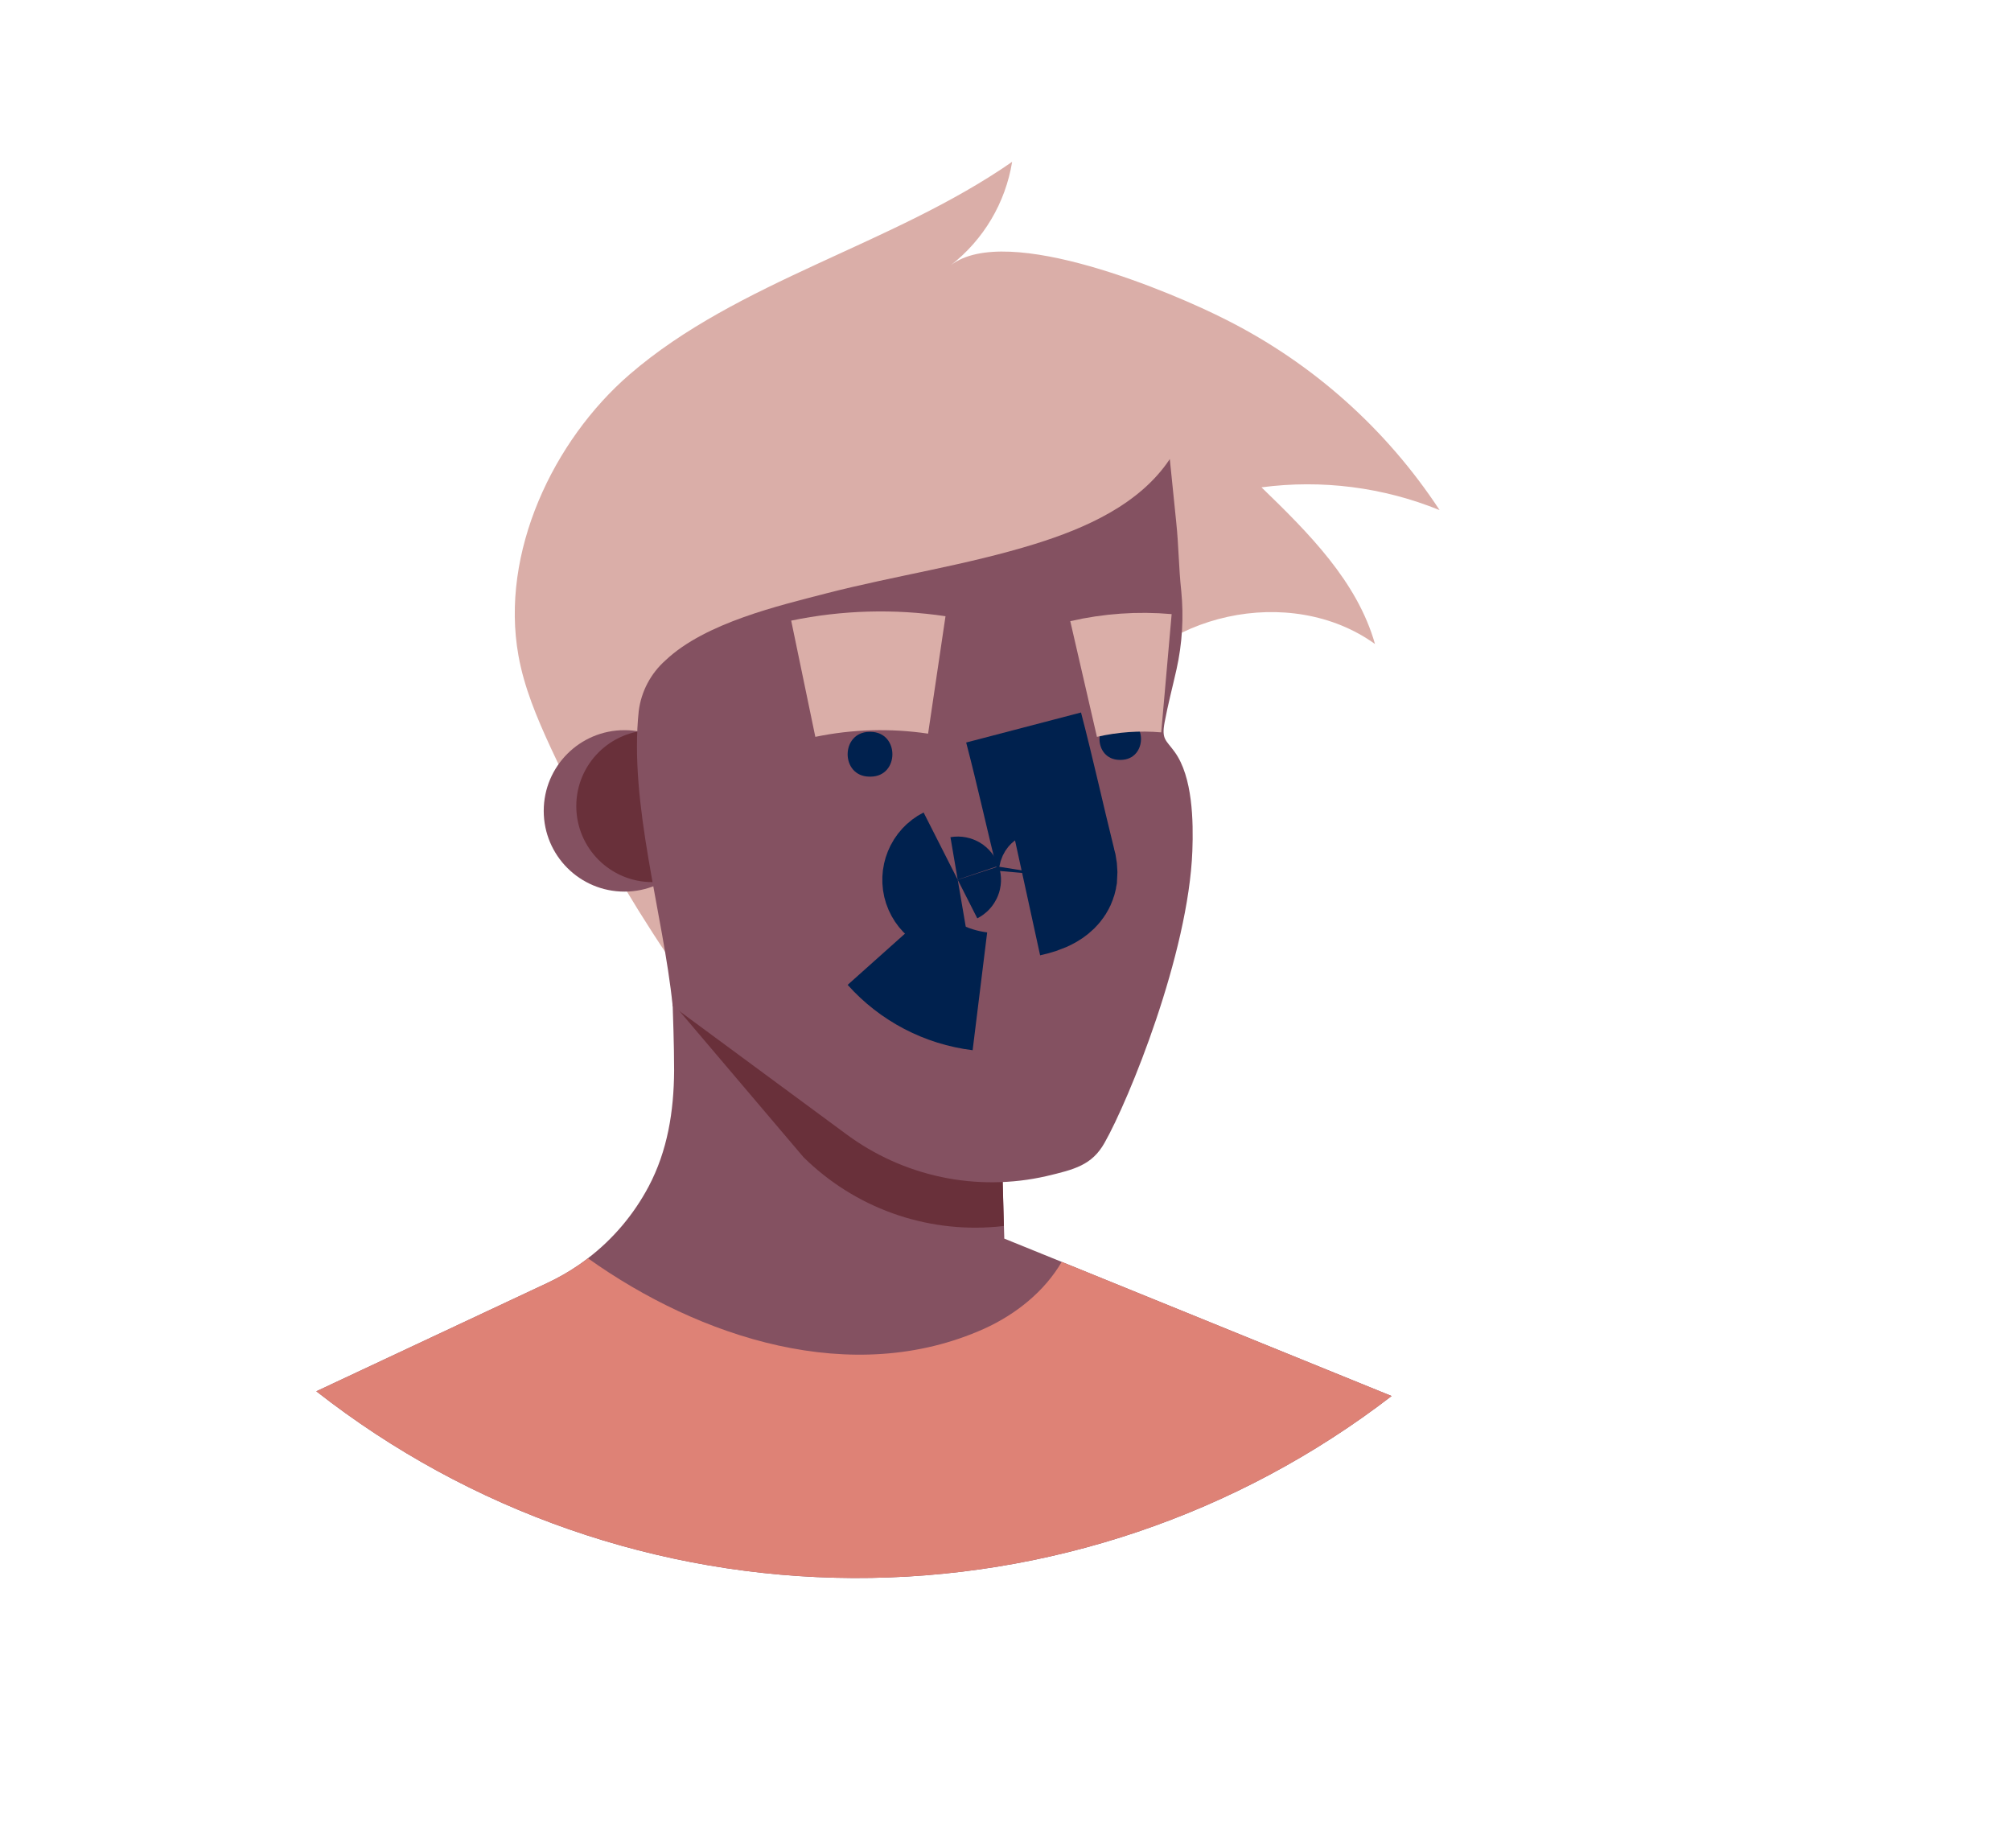 <svg width="37" height="34" viewBox="0 0 37 34" fill="none" xmlns="http://www.w3.org/2000/svg">
<mask id="mask0_510_203" style="mask-type:alpha" maskUnits="userSpaceOnUse" x="2" y="2" width="35" height="32">
<path d="M34.638 17.714C34.638 25.298 27.859 31.673 19.204 31.673C10.55 31.673 3.771 25.298 3.771 17.714C3.771 10.13 10.55 3.755 19.204 3.755C27.859 3.755 34.638 10.13 34.638 17.714Z" fill="#D9D9D9" stroke="white" stroke-width="3"/>
</mask>
<g mask="url(#mask0_510_203)">
</g>
<path d="M10.525 14.57C10.388 14.297 10.255 14.021 10.128 13.745C9.878 13.203 9.644 12.648 9.539 12.061C9.199 10.168 10.178 8.103 11.584 6.888C13.584 5.162 16.418 4.509 18.622 2.977C18.5 3.73 18.097 4.409 17.495 4.878C18.526 4.083 21.6 5.392 22.561 5.883C24.154 6.685 25.508 7.893 26.487 9.384C25.45 8.962 24.32 8.818 23.21 8.965C24.073 9.801 24.971 10.693 25.298 11.847C23.749 10.731 21.276 11.268 20.333 12.932C19.728 13.998 19.736 15.296 19.372 16.467C18.988 17.708 17.951 18.496 16.732 18.826C15.812 19.077 14.004 19.191 13.172 18.651C12.919 18.488 12.735 18.238 12.566 17.992C11.805 16.901 11.123 15.758 10.525 14.57Z" fill="#DAAEA8"/>
<path d="M11.489 16.402C12.309 16.402 12.974 15.737 12.974 14.917C12.974 14.097 12.309 13.432 11.489 13.432C10.668 13.432 10.004 14.097 10.004 14.917C10.004 15.737 10.668 16.402 11.489 16.402Z" fill="#845161"/>
<path d="M12.001 16.227C12.772 16.227 13.398 15.601 13.398 14.829C13.398 14.058 12.772 13.432 12.001 13.432C11.229 13.432 10.603 14.058 10.603 14.829C10.603 15.601 11.229 16.227 12.001 16.227Z" fill="#69303A"/>
<path d="M25.604 25.681C22.765 27.867 19.279 29.044 15.697 29.029C12.115 29.013 8.64 27.804 5.82 25.594L10.071 23.601C10.273 23.506 10.468 23.395 10.652 23.268C10.708 23.229 10.764 23.189 10.817 23.147C11.28 22.793 11.66 22.343 11.933 21.829C12.283 21.169 12.398 20.441 12.403 19.698C12.403 19.453 12.398 19.207 12.391 18.96C12.384 18.714 12.373 18.453 12.371 18.199C12.367 17.922 12.364 17.645 12.362 17.368L12.537 17.455L12.991 17.69L13.202 17.726L15.637 18.14L18.355 18.603L18.437 21.398L18.471 22.559L18.477 22.756V22.785L19.535 23.214L25.604 25.681Z" fill="#845161"/>
<path d="M18.47 22.553L18.335 22.567C17.686 22.624 17.032 22.539 16.418 22.318C15.805 22.097 15.247 21.745 14.783 21.287L12.373 18.448C12.366 18.194 12.373 18.448 12.373 18.193C12.37 17.917 12.367 17.64 12.365 17.363L12.539 17.45L12.994 17.685L13.204 17.721L15.639 18.135L18.358 18.598L18.44 21.393L18.47 22.553Z" fill="#69303A"/>
<path d="M12.245 12.147C11.973 12.388 11.797 12.72 11.752 13.081C11.57 14.787 12.201 16.8 12.377 18.509L15.558 20.855C16.081 21.245 16.681 21.517 17.319 21.652C17.957 21.787 18.617 21.781 19.252 21.636C19.765 21.514 20.09 21.436 20.322 21.024C20.769 20.238 21.867 17.549 21.938 15.652C21.958 15.113 21.945 14.291 21.613 13.833C21.452 13.61 21.369 13.605 21.427 13.29C21.488 12.962 21.574 12.637 21.647 12.311C21.752 11.84 21.781 11.355 21.734 10.874C21.686 10.438 21.688 10.05 21.641 9.605C21.619 9.389 21.523 8.445 21.523 8.445C20.968 9.28 19.967 9.719 19.041 10.007C17.781 10.398 16.47 10.589 15.193 10.918C14.347 11.139 12.978 11.453 12.245 12.147Z" fill="#845161"/>
<path d="M16.02 13.463C16.552 13.468 16.552 14.283 16.02 14.287H15.996C15.462 14.283 15.462 13.468 15.996 13.463H16.02Z" fill="#00214E"/>
<path d="M20.622 13.214C21.117 13.214 21.117 13.974 20.622 13.979H20.6C20.106 13.974 20.106 13.218 20.6 13.214H20.622Z" fill="#00214E"/>
<path d="M16.41 17.39C16.829 17.859 17.405 18.159 18.029 18.236" stroke="#00214E" stroke-width="2.184" stroke-miterlimit="10"/>
<path d="M14.779 12.486C15.588 12.318 16.42 12.295 17.236 12.416" stroke="#DAAEA8" stroke-width="2.184" stroke-miterlimit="10"/>
<path d="M19.937 12.491C20.436 12.376 20.951 12.34 21.461 12.385" stroke="#DAAEA8" stroke-width="2.184" stroke-miterlimit="10"/>
<path d="M25.604 25.681C22.765 27.867 19.279 29.044 15.697 29.029C12.115 29.013 8.64 27.804 5.82 25.594L10.071 23.601C10.273 23.506 10.468 23.395 10.652 23.268C10.708 23.229 10.764 23.189 10.817 23.147C12.874 24.611 15.681 25.534 18.11 24.442C18.688 24.18 19.219 23.757 19.534 23.213L25.604 25.681Z" fill="#DE8276"/>
<path d="M17.487 15.92C17.424 15.952 17.374 16.006 17.348 16.071C17.321 16.137 17.318 16.21 17.34 16.277C17.363 16.345 17.408 16.402 17.469 16.438C17.53 16.475 17.601 16.489 17.671 16.477" stroke="#00214E" stroke-width="2.184" stroke-miterlimit="10"/>
<path d="M18.833 13.383C19.051 14.217 19.231 15.043 19.439 15.879C19.463 15.955 19.472 16.036 19.465 16.116C19.427 16.356 19.142 16.455 18.904 16.507" stroke="#00214E" stroke-width="2.184" stroke-miterlimit="10"/>
</svg>
